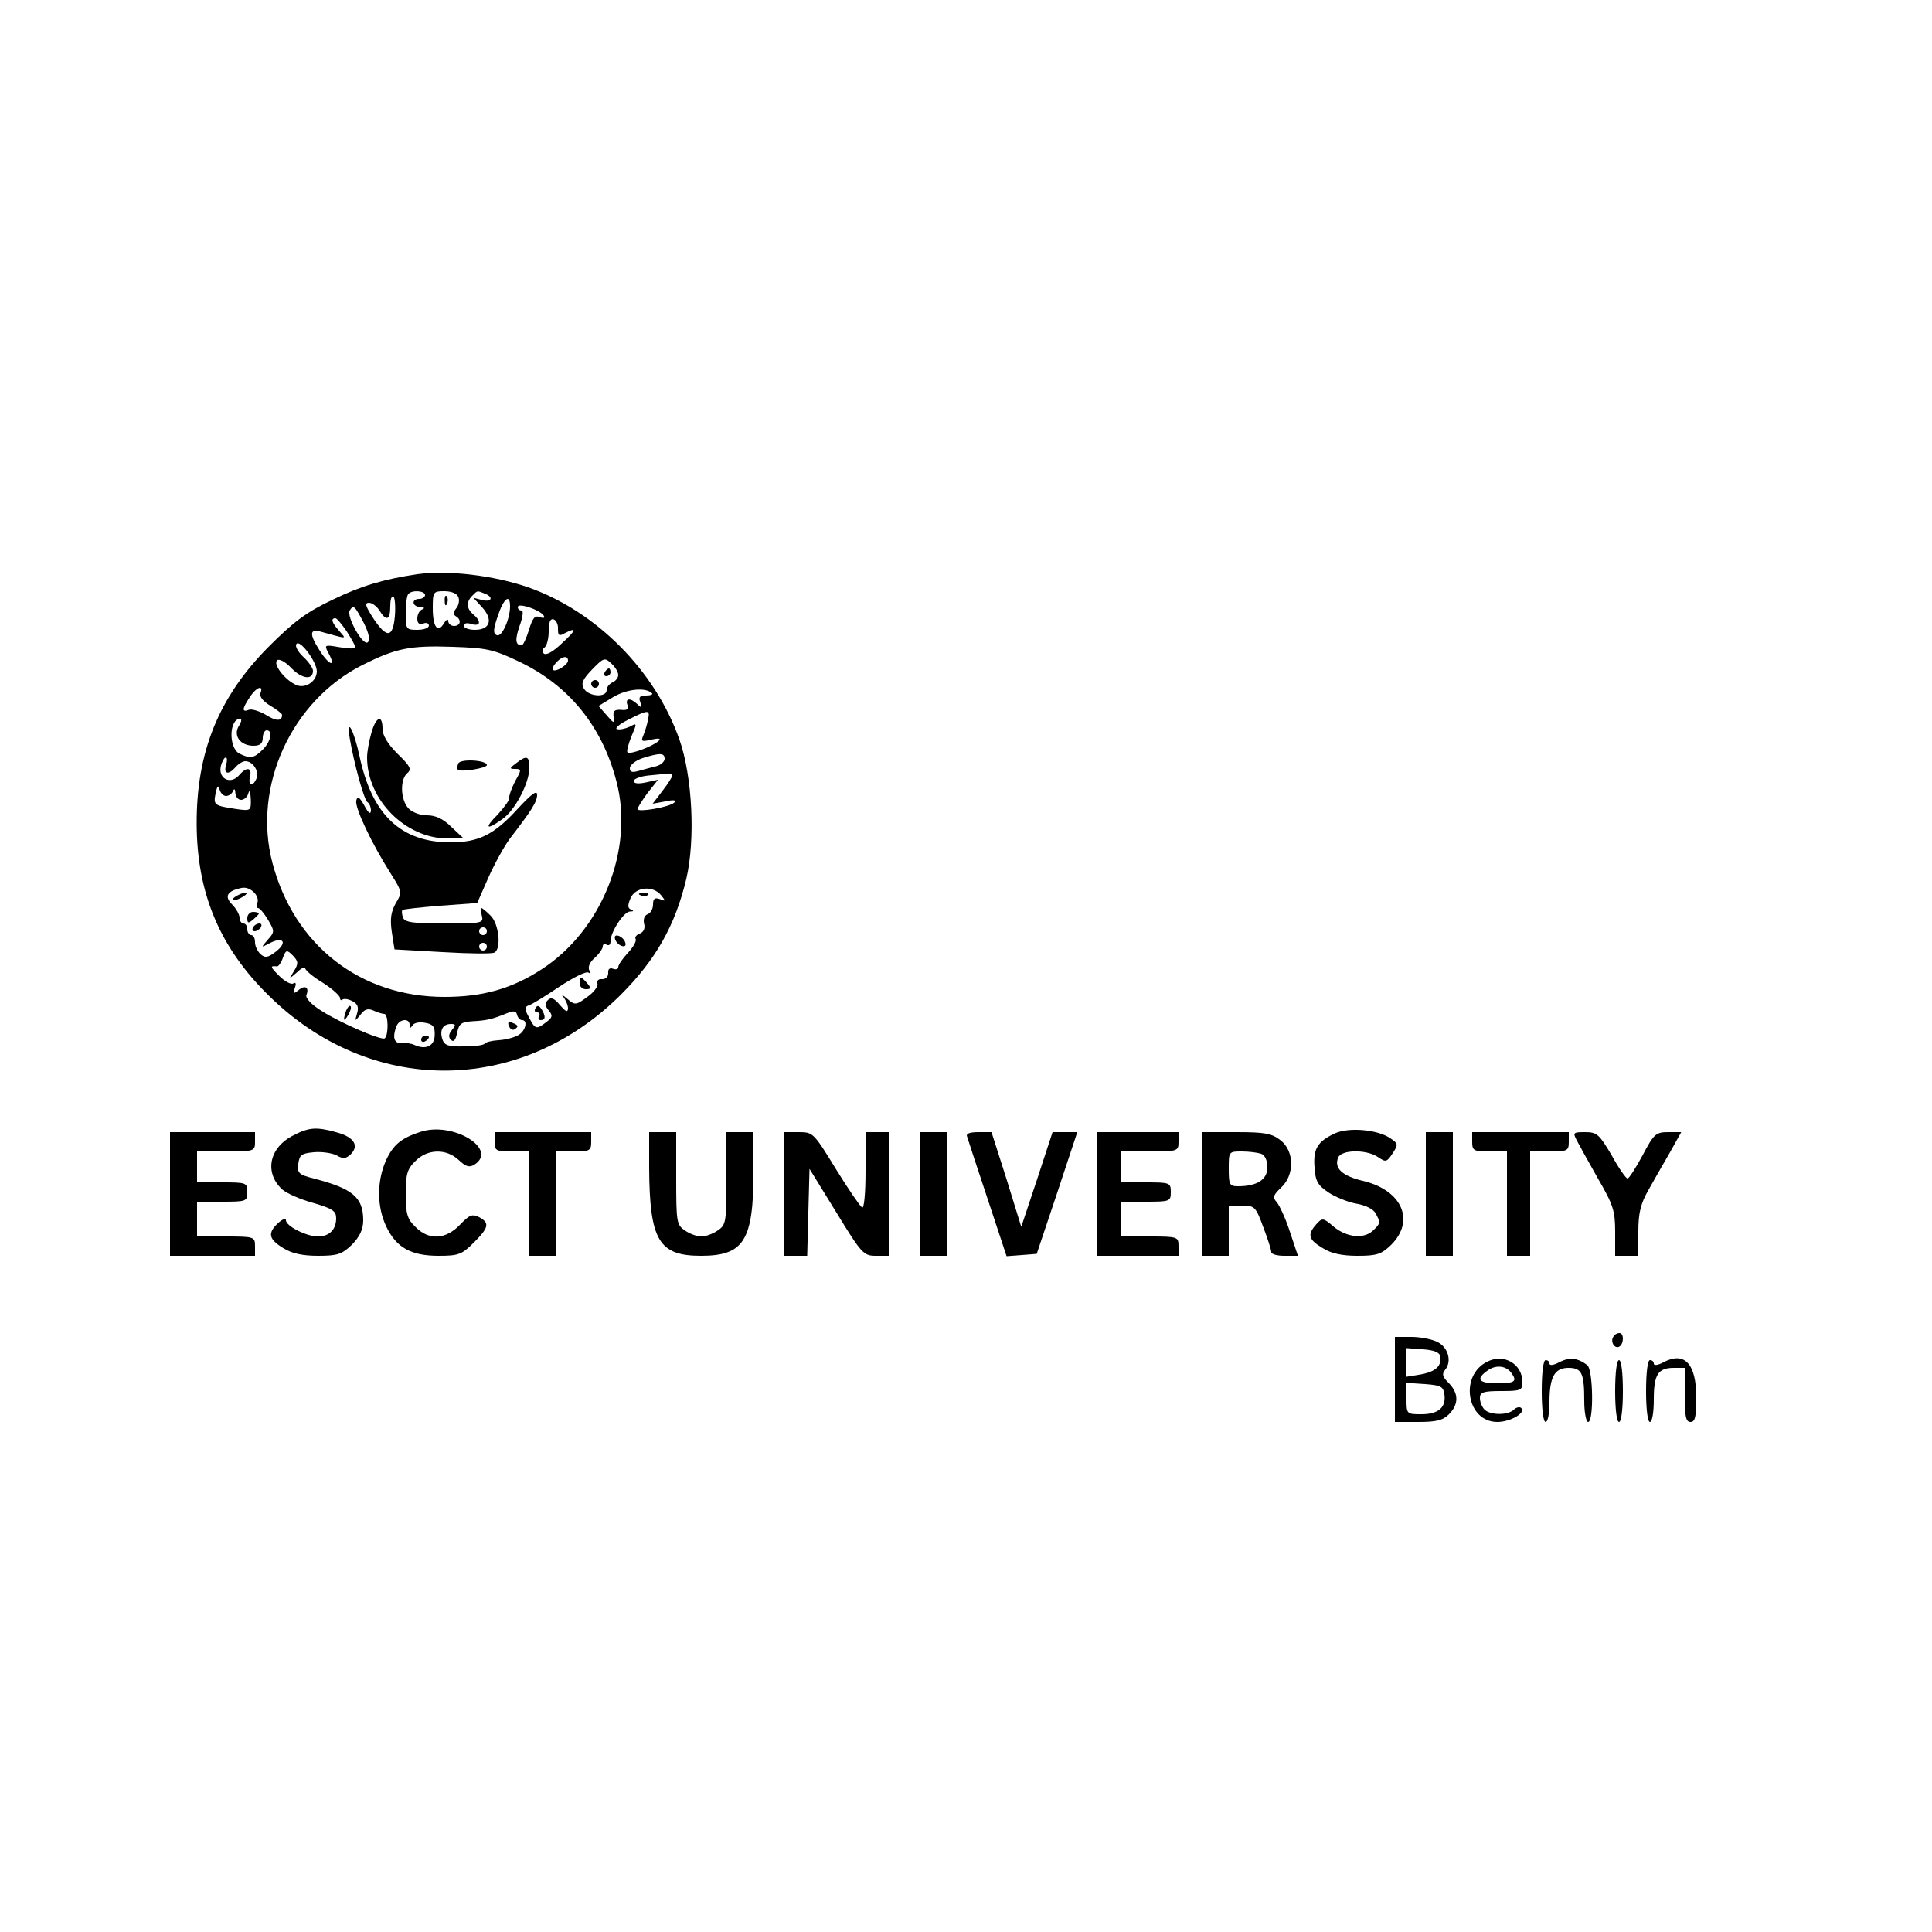<?xml version="1.0" standalone="no"?>
<!DOCTYPE svg PUBLIC "-//W3C//DTD SVG 20010904//EN"
 "http://www.w3.org/TR/2001/REC-SVG-20010904/DTD/svg10.dtd">
<svg version="1.0" xmlns="http://www.w3.org/2000/svg"
 width="500pt" height="500pt" viewBox="0 0 500 500"
 preserveAspectRatio="xMidYMid meet">

<g transform="translate(0,500) scale(0.1,-0.1)"
fill="#000000" stroke="none">
<path d="M1080 3514 c-87 -13 -145 -30 -219 -66 -68 -32 -101 -57 -166 -122
-129 -130 -187 -272 -186 -460 1 -177 59 -317 185 -441 263 -261 649 -261 912
0 91 91 141 179 170 300 24 102 16 266 -18 362 -63 178 -215 331 -391 393 -89
31 -208 45 -287 34z m20 -54 c0 -5 -7 -10 -15 -10 -21 0 -19 -20 3 -21 10 0
12 -3 5 -6 -7 -2 -13 -13 -13 -24 0 -12 5 -16 15 -13 8 4 15 1 15 -5 0 -6 -13
-11 -30 -11 -29 0 -30 2 -30 43 0 24 3 47 7 50 10 11 43 8 43 -3z m86 -5 c4
-8 1 -22 -5 -29 -8 -10 -9 -16 -1 -21 15 -9 12 -25 -5 -25 -8 0 -15 6 -15 13
0 6 -5 4 -11 -6 -16 -27 -29 -10 -29 39 0 42 1 44 30 44 18 0 33 -6 36 -15z
m68 9 c24 -9 19 -23 -6 -17 l-23 6 23 -25 c29 -32 20 -58 -19 -58 -16 0 -29 5
-29 11 0 6 9 8 20 4 24 -7 26 7 5 25 -18 15 -19 32 -3 48 14 14 12 14 32 6z
m-232 -58 c-5 -57 -21 -59 -56 -6 -20 31 -23 40 -11 40 8 0 20 -9 27 -20 18
-29 28 -25 28 11 0 16 3 28 8 25 4 -2 6 -25 4 -50z m298 25 c0 -33 -21 -80
-34 -75 -10 4 -10 14 2 49 15 46 32 60 32 26z m87 -24 c4 -6 0 -8 -10 -4 -13
5 -19 -3 -28 -33 -7 -22 -15 -40 -19 -40 -16 0 -18 14 -5 51 8 22 10 39 5 39
-6 0 -10 4 -10 9 0 12 57 -7 67 -22z m-466 -18 c14 -28 17 -45 11 -51 -12 -12
-56 67 -47 82 10 16 13 12 36 -31z m-43 -24 c12 -19 22 -37 22 -41 0 -3 -18
-3 -41 1 -40 7 -40 6 -29 -15 21 -38 2 -33 -23 7 -27 42 -26 57 4 48 70 -19
66 -20 47 2 -19 21 -23 33 -10 33 4 0 17 -16 30 -35z m546 7 c0 -17 3 -19 17
-11 33 17 31 9 -7 -26 -23 -22 -41 -32 -47 -26 -5 5 -4 11 2 15 6 4 11 23 11
42 0 24 4 34 13 31 6 -2 12 -13 11 -25z m-624 -109 c0 -28 -33 -48 -57 -34
-29 15 -56 52 -46 62 5 5 21 -3 37 -20 27 -28 56 -32 56 -7 0 7 -11 23 -25 36
-13 12 -22 27 -18 33 8 14 52 -44 53 -70z m525 24 c127 -61 213 -166 250 -308
47 -176 -37 -387 -194 -488 -77 -50 -152 -71 -251 -71 -218 0 -389 134 -445
347 -52 198 49 419 233 512 86 43 122 51 234 47 87 -3 104 -6 173 -39z m125 3
c0 -5 -9 -14 -20 -20 -22 -12 -27 -1 -8 18 14 14 28 16 28 2z m130 -37 c0 -7
-7 -16 -15 -19 -8 -4 -15 -12 -15 -20 0 -20 -47 -17 -59 4 -8 13 -3 24 21 49
30 31 33 32 50 16 10 -9 18 -22 18 -30z m-926 -47 c-3 -9 7 -21 25 -32 17 -10
31 -21 31 -24 0 -17 -15 -17 -42 0 -17 10 -37 16 -44 13 -18 -7 -18 2 2 32 17
27 37 34 28 11z m1013 0 c4 -3 -3 -6 -15 -6 -16 0 -20 -4 -15 -17 5 -15 3 -16
-8 -5 -18 17 -32 15 -25 -3 4 -10 -1 -14 -17 -12 -17 1 -21 -3 -19 -18 2 -18
1 -18 -18 4 l-21 24 38 23 c35 21 84 26 100 10z m-10 -68 c-2 -13 -8 -31 -12
-41 -7 -16 -4 -17 21 -11 19 4 25 3 19 -3 -14 -14 -75 -37 -81 -30 -3 2 2 21
10 41 15 35 15 36 -5 25 -11 -5 -25 -8 -32 -6 -7 2 6 13 28 24 53 27 58 27 52
1z m-1059 -17 c-15 -25 4 -51 38 -51 17 0 24 6 24 20 0 11 5 20 10 20 17 0 11
-29 -10 -50 -23 -23 -33 -24 -61 -10 -28 16 -26 90 3 90 4 0 3 -9 -4 -19z
m1102 -85 c0 -7 -10 -16 -22 -19 -13 -3 -33 -9 -45 -12 -17 -5 -23 -3 -23 7 0
8 15 20 33 26 45 14 57 14 57 -2z m-1135 -16 c-7 -24 7 -26 25 -5 7 8 18 15
25 15 19 0 36 -25 29 -44 -9 -23 -23 -20 -17 4 6 24 -9 26 -27 5 -25 -30 -61
-7 -46 30 8 22 18 18 11 -5z m1155 -27 c0 -3 -11 -21 -25 -39 l-26 -34 33 6
c22 5 30 3 23 -3 -12 -12 -95 -26 -95 -17 0 4 12 23 26 42 l27 34 -32 -7 c-19
-4 -31 -3 -31 4 0 5 17 12 38 14 20 2 43 4 50 5 6 1 12 -1 12 -5z m-1155 -53
c7 0 16 6 18 13 3 7 6 5 6 -5 1 -10 7 -18 15 -18 8 0 17 8 19 18 3 9 5 3 6
-15 1 -31 0 -32 -36 -27 -59 9 -61 10 -55 41 4 19 7 22 10 11 2 -10 10 -18 17
-18z m81 -277 c-3 -7 -2 -13 2 -13 4 0 16 -14 26 -31 17 -29 17 -31 -1 -51
-18 -21 -18 -21 5 -9 34 18 47 3 17 -21 -21 -16 -28 -18 -40 -8 -8 7 -15 21
-15 31 0 11 -4 19 -10 19 -5 0 -10 7 -10 15 0 8 -4 15 -10 15 -5 0 -10 7 -10
15 0 8 -9 24 -19 34 -21 21 -14 35 24 43 22 5 48 -20 41 -39z m1045 20 c12
-15 12 -16 -3 -10 -14 5 -18 1 -18 -14 0 -11 -6 -22 -14 -25 -8 -3 -12 -13 -9
-25 3 -11 -1 -21 -11 -25 -9 -3 -14 -10 -11 -14 3 -5 -6 -21 -20 -36 -14 -15
-25 -31 -25 -37 0 -5 -6 -7 -14 -4 -8 3 -13 -1 -12 -11 0 -10 -6 -16 -16 -16
-9 1 -14 -4 -12 -11 3 -7 -9 -23 -26 -35 -30 -22 -32 -22 -53 -4 -12 10 -16
12 -9 4 6 -8 12 -21 12 -30 -1 -11 -6 -8 -21 9 -15 18 -23 21 -31 13 -8 -8 -8
-15 2 -27 11 -13 10 -18 -6 -30 -26 -20 -29 -19 -45 12 -12 22 -12 27 -1 31 8
2 43 24 79 48 36 24 70 41 76 37 6 -4 7 -1 2 6 -4 8 1 21 14 32 12 11 21 24
21 30 0 6 5 7 10 4 6 -3 10 0 10 9 0 24 34 76 50 77 10 0 11 2 3 5 -9 4 -9 11
-1 30 13 29 58 33 79 7z m-950 -196 c-14 -22 -14 -22 8 -3 11 11 21 15 21 10
0 -5 20 -22 45 -37 25 -16 45 -34 45 -40 0 -5 3 -7 6 -4 4 3 15 2 26 -4 14 -7
17 -16 12 -32 -6 -21 -6 -21 9 -3 10 14 19 17 33 11 10 -5 24 -9 29 -9 10 -1
11 -54 1 -63 -7 -7 -116 40 -164 71 -26 16 -42 33 -39 41 8 20 -4 27 -21 12
-13 -10 -15 -9 -9 6 4 11 3 16 -4 12 -5 -4 -22 5 -36 19 -24 24 -25 27 -6 25
4 0 11 10 15 22 8 21 10 22 26 6 14 -15 15 -20 3 -40z m590 -127 c16 0 9 -29
-10 -39 -10 -6 -33 -12 -51 -13 -17 -1 -33 -5 -36 -9 -2 -4 -26 -7 -54 -7 -40
-1 -50 3 -55 18 -8 24 1 40 22 40 13 0 13 -3 3 -15 -9 -11 -10 -19 -3 -26 7
-7 12 -1 16 18 5 24 11 28 39 30 37 2 51 5 88 20 19 8 26 7 28 -3 2 -8 8 -14
13 -14z m-291 -12 c0 -10 2 -10 8 -1 4 6 18 9 32 6 20 -3 26 -10 25 -31 0 -29
-23 -40 -53 -26 -9 4 -25 6 -34 5 -18 -2 -23 15 -12 43 7 19 34 22 34 4z"/>
<path d="M1151 3444 c0 -11 3 -14 6 -6 3 7 2 16 -1 19 -3 4 -6 -2 -5 -13z"/>
<path d="M961 3103 c-6 -21 -11 -49 -11 -63 0 -110 99 -209 207 -210 l43 0
-32 30 c-21 21 -41 30 -63 30 -18 0 -39 8 -48 18 -21 23 -22 75 -3 91 12 10 8
18 -25 50 -26 26 -39 48 -39 65 0 38 -17 32 -29 -11z"/>
<path d="M905 3090 c11 -65 37 -160 46 -166 5 -3 9 -13 9 -22 -1 -11 -7 -6
-17 13 -13 23 -18 26 -21 13 -4 -19 41 -113 90 -190 29 -46 29 -48 12 -76 -12
-22 -15 -40 -10 -74 l7 -45 124 -7 c69 -4 129 -5 135 -1 18 11 11 74 -10 95
-11 11 -22 20 -24 20 -2 0 -2 -9 1 -20 5 -19 0 -20 -96 -20 -82 0 -103 3 -108
15 -3 9 -4 18 -1 20 2 2 47 7 98 11 l95 7 29 66 c16 36 41 81 55 100 57 74 71
96 71 114 0 13 -14 3 -50 -36 -61 -67 -101 -87 -174 -87 -129 0 -204 72 -236
225 -14 65 -34 102 -25 45z m355 -500 c0 -5 -4 -10 -10 -10 -5 0 -10 5 -10 10
0 6 5 10 10 10 6 0 10 -4 10 -10z m0 -40 c0 -5 -4 -10 -10 -10 -5 0 -10 5 -10
10 0 6 5 10 10 10 6 0 10 -4 10 -10z"/>
<path d="M1186 3024 c-3 -7 -3 -14 -1 -16 7 -7 75 4 75 12 0 13 -69 17 -74 4z"/>
<path d="M1336 3025 c-18 -13 -18 -15 -3 -15 17 0 17 -2 0 -32 -9 -18 -16 -37
-15 -42 2 -5 -12 -24 -29 -43 -37 -37 -31 -43 11 -13 33 23 70 94 70 133 0 31
-7 33 -34 12z"/>
<path d="M1565 3260 c-3 -5 -1 -10 4 -10 6 0 11 5 11 10 0 6 -2 10 -4 10 -3 0
-8 -4 -11 -10z"/>
<path d="M1530 3230 c0 -5 5 -10 10 -10 6 0 10 5 10 10 0 6 -4 10 -10 10 -5 0
-10 -4 -10 -10z"/>
<path d="M610 2680 c-8 -5 -10 -10 -5 -10 6 0 17 5 25 10 8 5 11 10 5 10 -5 0
-17 -5 -25 -10z"/>
<path d="M640 2624 c0 -14 3 -14 15 -4 8 7 15 14 15 16 0 2 -7 4 -15 4 -8 0
-15 -7 -15 -16z"/>
<path d="M655 2600 c-3 -5 -2 -10 4 -10 5 0 13 5 16 10 3 6 2 10 -4 10 -5 0
-13 -4 -16 -10z"/>
<path d="M1658 2683 c7 -3 16 -2 19 1 4 3 -2 6 -13 5 -11 0 -14 -3 -6 -6z"/>
<path d="M1592 2569 c2 -7 10 -15 17 -17 8 -3 12 1 9 9 -2 7 -10 15 -17 17 -8
3 -12 -1 -9 -9z"/>
<path d="M1500 2455 c0 -8 7 -15 16 -15 14 0 14 3 4 15 -7 8 -14 15 -16 15 -2
0 -4 -7 -4 -15z"/>
<path d="M1386 2391 c-4 -6 -2 -11 4 -11 6 0 8 -4 5 -10 -3 -5 -1 -10 4 -10
13 0 14 10 2 29 -6 9 -11 10 -15 2z"/>
<path d="M896 2385 c-9 -26 -7 -32 5 -12 6 10 9 21 6 23 -2 3 -7 -2 -11 -11z"/>
<path d="M1317 2345 c3 -8 9 -12 14 -9 12 7 11 11 -5 17 -10 4 -13 1 -9 -8z"/>
<path d="M1090 2309 c0 -5 5 -7 10 -4 6 3 10 8 10 11 0 2 -4 4 -10 4 -5 0 -10
-5 -10 -11z"/>
<path d="M760 2062 c-63 -31 -77 -96 -30 -140 11 -10 47 -26 80 -35 51 -15 60
-21 60 -40 0 -29 -18 -47 -47 -47 -30 0 -83 27 -83 42 0 6 -9 3 -20 -7 -28
-26 -25 -42 13 -65 22 -14 50 -20 90 -20 51 0 62 4 88 29 20 21 29 39 29 63 0
59 -27 82 -128 108 -39 10 -43 14 -40 38 3 23 8 27 40 30 20 2 47 -2 59 -8 17
-10 24 -9 37 3 22 22 8 44 -35 56 -53 15 -73 14 -113 -7z"/>
<path d="M1089 2071 c-50 -16 -71 -33 -90 -74 -24 -54 -24 -120 1 -172 26 -54
64 -75 135 -75 51 0 60 3 91 34 39 39 42 51 14 66 -18 9 -25 6 -49 -19 -37
-39 -81 -42 -116 -6 -21 20 -25 34 -25 85 0 51 4 65 25 85 31 32 80 33 112 3
19 -18 28 -20 41 -12 62 40 -55 112 -139 85z"/>
<path d="M3455 2067 c-45 -21 -57 -40 -53 -88 2 -36 9 -47 36 -65 18 -12 50
-25 72 -29 24 -4 44 -14 50 -25 13 -24 13 -26 -6 -44 -23 -23 -68 -19 -102 9
-28 24 -30 24 -46 6 -23 -26 -20 -39 17 -61 22 -14 50 -20 90 -20 51 0 62 4
88 29 61 62 28 139 -70 164 -57 13 -79 33 -68 61 8 21 74 22 104 1 19 -13 22
-13 37 10 15 23 15 25 -7 40 -34 22 -106 28 -142 12z"/>
<path d="M440 1910 l0 -160 110 0 110 0 0 25 c0 24 -2 25 -75 25 l-75 0 0 45
0 45 65 0 c63 0 65 1 65 25 0 24 -2 25 -65 25 l-65 0 0 40 0 40 75 0 c73 0 75
1 75 25 l0 25 -110 0 -110 0 0 -160z"/>
<path d="M1280 2045 c0 -23 4 -25 45 -25 l45 0 0 -135 0 -135 35 0 35 0 0 135
0 135 45 0 c41 0 45 2 45 25 l0 25 -125 0 -125 0 0 -25z"/>
<path d="M1680 1978 c1 -188 25 -228 134 -228 111 0 136 39 136 218 l0 102
-35 0 -35 0 0 -119 c0 -113 -1 -121 -22 -135 -12 -9 -32 -16 -43 -16 -11 0
-31 7 -43 16 -21 14 -22 22 -22 135 l0 119 -35 0 -35 0 0 -92z"/>
<path d="M2030 1910 l0 -160 30 0 29 0 3 113 3 112 69 -112 c66 -108 71 -113
103 -113 l33 0 0 160 0 160 -30 0 -30 0 0 -101 c0 -59 -4 -98 -9 -94 -5 3 -36
48 -68 100 -57 93 -59 95 -95 95 l-38 0 0 -160z"/>
<path d="M2380 1910 l0 -160 35 0 35 0 0 160 0 160 -35 0 -35 0 0 -160z"/>
<path d="M2503 2058 c2 -7 26 -80 53 -161 l49 -148 39 3 39 3 53 158 52 157
-32 0 -32 0 -40 -122 -41 -123 -38 123 -39 122 -34 0 c-23 0 -33 -4 -29 -12z"/>
<path d="M2840 1910 l0 -160 105 0 105 0 0 25 c0 24 -2 25 -75 25 l-75 0 0 45
0 45 65 0 c63 0 65 1 65 25 0 24 -2 25 -65 25 l-65 0 0 40 0 40 75 0 c73 0 75
1 75 25 l0 25 -105 0 -105 0 0 -160z"/>
<path d="M3110 1910 l0 -160 35 0 35 0 0 65 0 65 34 0 c33 0 36 -3 55 -55 12
-31 21 -60 21 -65 0 -6 15 -10 34 -10 l35 0 -21 63 c-11 34 -27 68 -34 76 -11
12 -9 18 11 37 36 33 35 95 -1 123 -23 18 -41 21 -115 21 l-89 0 0 -160z m154
104 c10 -4 16 -18 16 -35 0 -32 -27 -49 -76 -49 -22 0 -24 4 -24 45 0 45 0 45
34 45 19 0 41 -3 50 -6z"/>
<path d="M3690 1910 l0 -160 35 0 35 0 0 160 0 160 -35 0 -35 0 0 -160z"/>
<path d="M3810 2045 c0 -23 4 -25 45 -25 l45 0 0 -135 0 -135 30 0 30 0 0 135
0 135 50 0 c47 0 50 2 50 25 l0 25 -125 0 -125 0 0 -25z"/>
<path d="M4081 2048 c7 -13 31 -57 55 -99 39 -67 44 -83 44 -137 l0 -62 30 0
30 0 0 63 c0 48 6 72 26 107 14 25 39 69 56 98 l29 52 -34 0 c-32 0 -37 -5
-66 -60 -18 -33 -35 -60 -39 -60 -4 0 -23 27 -41 60 -32 54 -38 60 -68 60 -32
0 -33 -1 -22 -22z"/>
<path d="M4175 1540 c-8 -13 4 -32 16 -25 12 8 12 35 0 35 -6 0 -13 -4 -16
-10z"/>
<path d="M3610 1430 l0 -110 60 0 c47 0 64 4 80 20 26 26 25 55 -1 81 -16 16
-18 23 -9 34 18 22 8 58 -20 72 -14 7 -44 13 -67 13 l-43 0 0 -110z m117 60
c5 -25 -12 -40 -50 -47 l-37 -6 0 37 0 37 42 -3 c29 -2 44 -8 45 -18z m11 -98
c5 -34 -15 -52 -59 -52 -39 0 -39 0 -39 41 l0 40 48 -3 c40 -3 47 -6 50 -26z"/>
<path d="M3849 1476 c-73 -36 -53 -156 26 -156 34 0 75 24 62 36 -4 4 -13 2
-19 -4 -15 -15 -61 -15 -76 0 -7 7 -12 20 -12 30 0 15 9 18 55 18 51 0 55 2
55 23 0 47 -48 75 -91 53z m63 -30 c15 -21 8 -26 -37 -26 -49 0 -57 11 -24 34
22 15 48 11 61 -8z"/>
<path d="M4036 1475 c-14 -8 -26 -10 -26 -4 0 5 -4 9 -10 9 -6 0 -10 -33 -10
-80 0 -47 4 -80 10 -80 6 0 10 23 10 51 0 65 13 89 49 89 35 0 41 -14 41 -86
0 -30 5 -54 10 -54 15 0 13 135 -2 147 -25 19 -46 21 -72 8z"/>
<path d="M4306 1475 c-14 -8 -26 -10 -26 -4 0 5 -4 9 -10 9 -6 0 -10 -33 -10
-80 0 -47 4 -80 10 -80 6 0 10 26 10 58 0 65 11 82 52 82 l28 0 0 -70 c0 -56
3 -70 15 -70 12 0 15 14 15 63 0 87 -30 120 -84 92z"/>
<path d="M4180 1400 c0 -47 4 -80 10 -80 6 0 10 33 10 80 0 47 -4 80 -10 80
-6 0 -10 -33 -10 -80z"/>
</g>
</svg>
